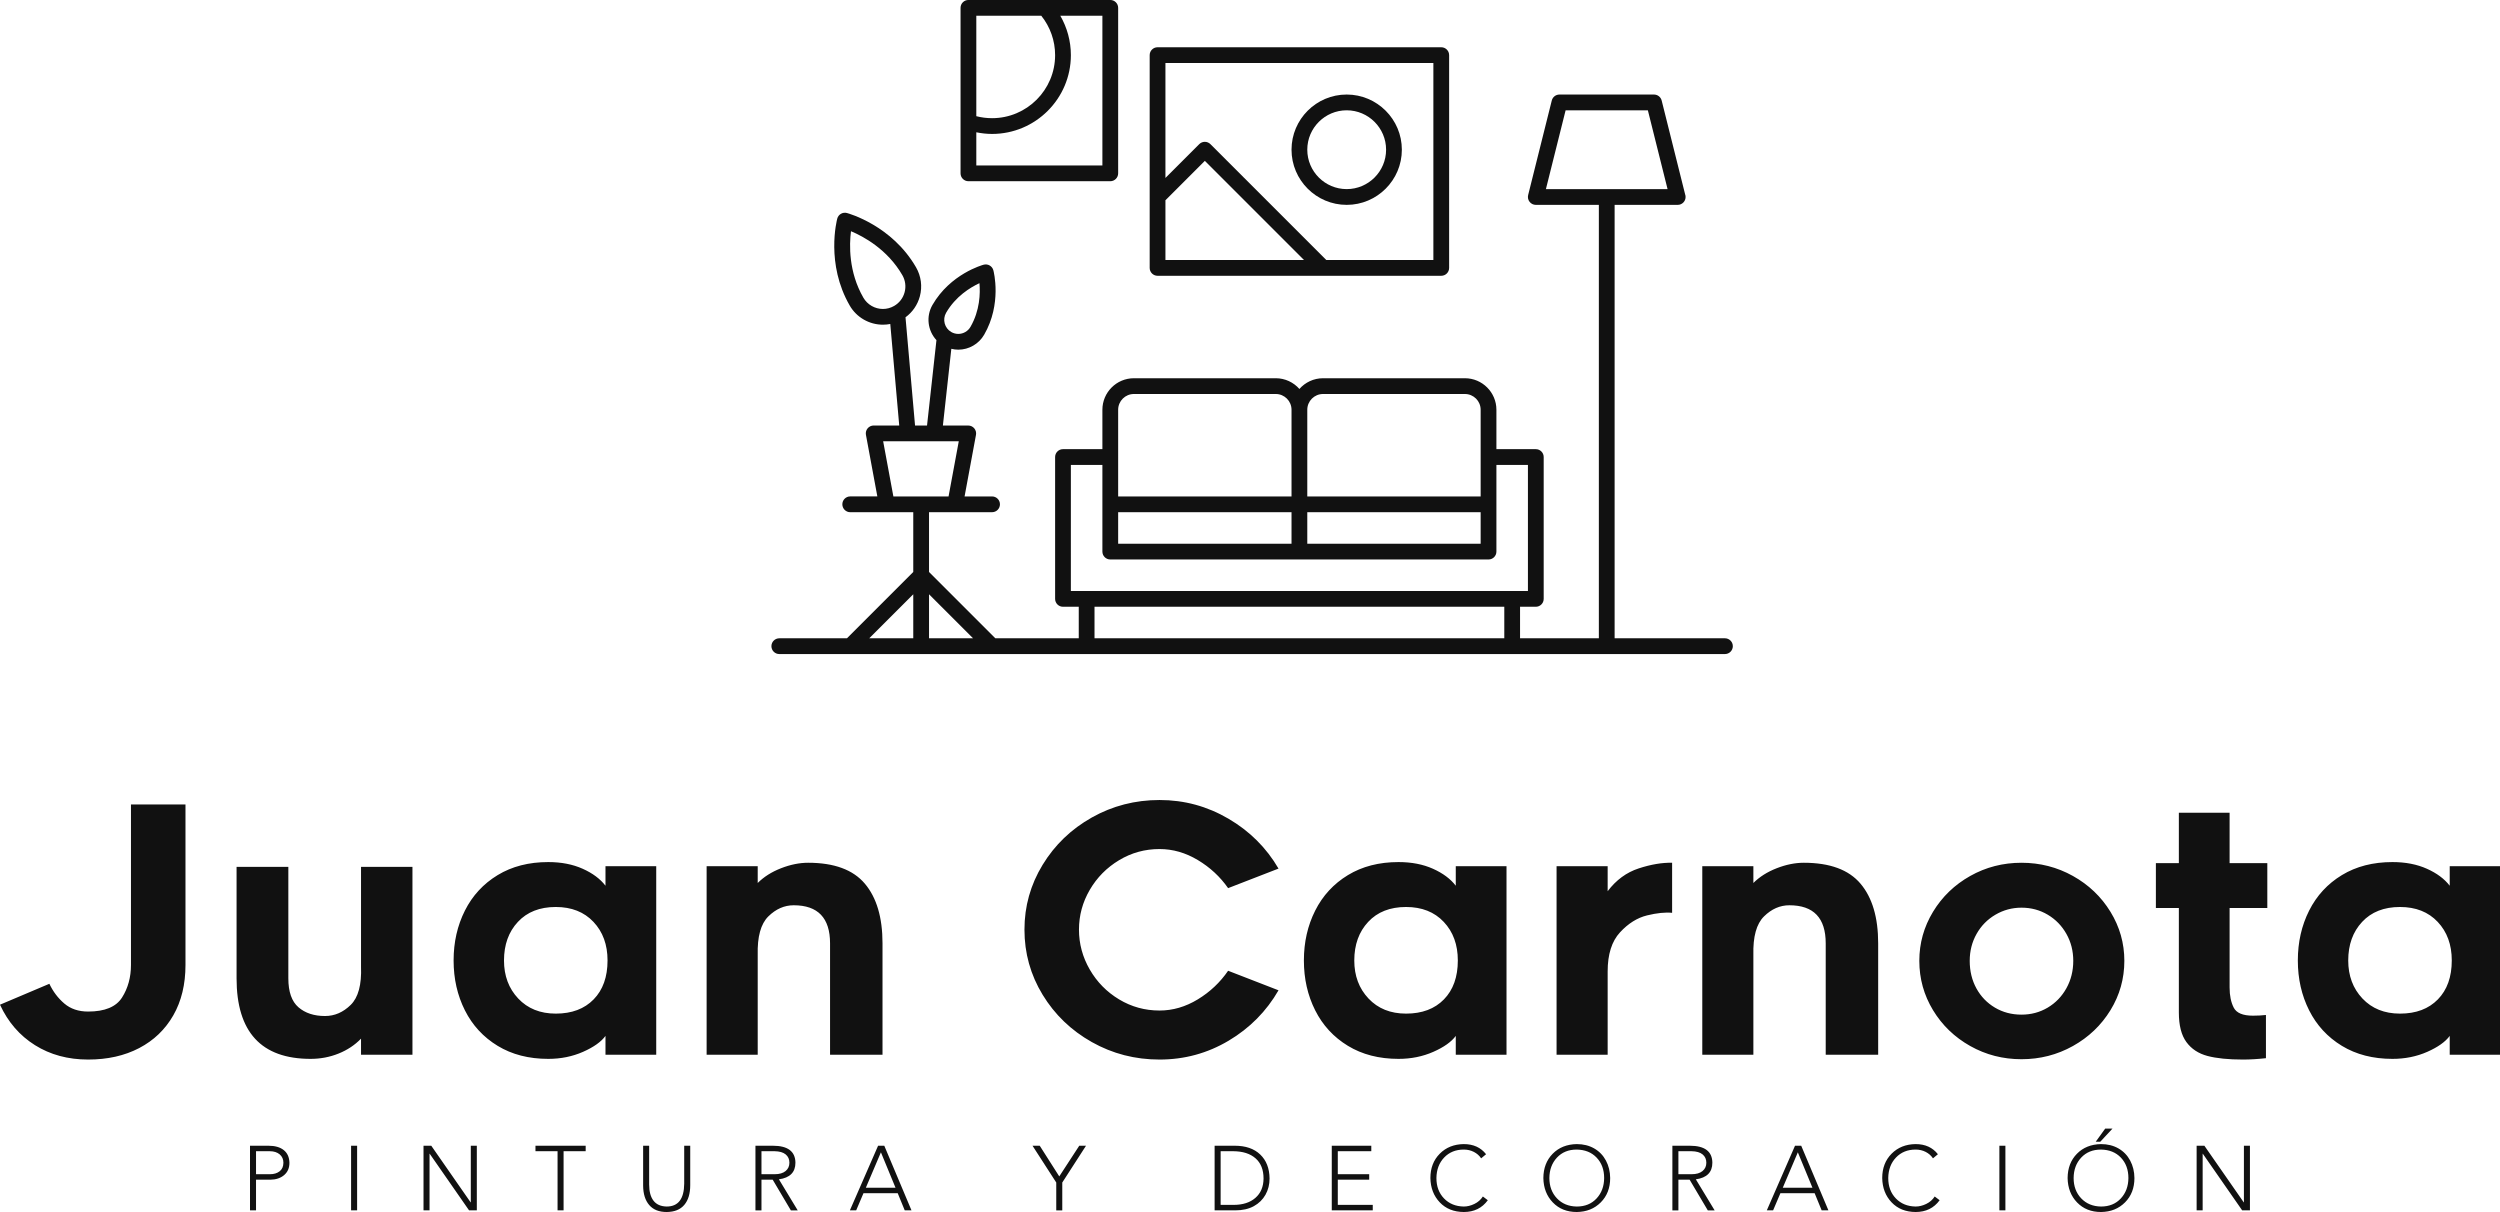 <svg width="382" height="185.195" viewBox="0 0 350 169.681" class="looka-1j8o68f"><defs id="SvgjsDefs1196"></defs><g id="SvgjsG1197" featurekey="mugSzh-0" transform="matrix(1.471,0,0,1.471,101.747,-26.848)" fill="#111111"><path xmlns="http://www.w3.org/2000/svg" fill="#111111" d="M95,78.999H84.5v-41.25h6c0.002,0,0.004,0,0.005,0c0.414,0,0.75-0.336,0.75-0.75  c0-0.094-0.017-0.183-0.048-0.266l-2.229-8.916c-0.084-0.334-0.386-0.568-0.729-0.568h-9c-0.345,0-0.646,0.234-0.729,0.568l-2.25,9  c-0.056,0.224-0.006,0.461,0.139,0.643c0.142,0.183,0.359,0.289,0.591,0.289h6v41.25h-7.5v-3H77c0.414,0,0.75-0.336,0.75-0.75v-13.5  c0-0.414-0.336-0.75-0.75-0.75h-3.75v-3.75c0-1.654-1.346-3-3-3h-13.5c-0.896,0-1.699,0.396-2.25,1.021  c-0.551-0.625-1.354-1.021-2.25-1.021h-13.5c-1.654,0-3,1.346-3,3v3.75H32c-0.414,0-0.75,0.336-0.75,0.75v13.5  c0,0.414,0.336,0.75,0.75,0.75h1.5v3h-7.939l-6.311-6.311v-5.689h2.482h3.518c0.414,0,0.75-0.336,0.75-0.75s-0.336-0.75-0.75-0.75  h-2.616l1.086-5.863c0.041-0.219-0.019-0.445-0.161-0.615c-0.142-0.172-0.354-0.271-0.576-0.271H20.57l0.803-7.301  c0.216,0.052,0.438,0.082,0.661,0.082c1.013,0,1.956-0.546,2.461-1.421c1.703-2.948,0.912-6.008,0.877-6.137  c-0.107-0.399-0.519-0.637-0.918-0.531c-0.129,0.035-3.173,0.881-4.876,3.83c-0.637,1.104-0.446,2.461,0.378,3.351L19.06,58.75  h-1.141l-0.908-10.301c0.668-0.488,1.147-1.183,1.365-1.993c0.251-0.939,0.123-1.922-0.364-2.766  c-2.298-3.979-6.403-5.118-6.577-5.166c-0.192-0.051-0.397-0.024-0.569,0.075c-0.172,0.1-0.298,0.263-0.349,0.455  c-0.046,0.174-1.113,4.297,1.186,8.279c0.648,1.124,1.858,1.821,3.157,1.821c0.236,0,0.471-0.023,0.702-0.068l0.852,9.662h-2.431  c-0.223,0-0.435,0.102-0.577,0.271c-0.143,0.172-0.202,0.396-0.161,0.615l1.086,5.863H11.75c-0.414,0-0.75,0.336-0.75,0.75  S11.336,67,11.75,67h3.482h2.518v5.688L11.439,79H5c-0.414,0-0.75,0.336-0.75,0.75S4.586,80.5,5,80.5h90  c0.414,0,0.75-0.336,0.75-0.75S95.414,78.999,95,78.999z M79.836,28.749h7.828l1.875,7.5H77.961L79.836,28.749z M20.875,48.021  c0.902-1.562,2.302-2.414,3.174-2.819c0.085,0.96,0.047,2.598-0.854,4.159c-0.239,0.414-0.684,0.67-1.162,0.67  c-0.233,0-0.464-0.062-0.668-0.18C20.727,49.481,20.507,48.661,20.875,48.021z M13.001,46.583c-1.42-2.46-1.341-5.048-1.179-6.326  c1.189,0.499,3.47,1.725,4.89,4.184c0.286,0.496,0.362,1.074,0.214,1.627c-0.148,0.554-0.502,1.016-0.999,1.302  c-0.326,0.188-0.695,0.287-1.068,0.287C14.095,47.655,13.383,47.245,13.001,46.583z M14.884,60.249h7.197l-0.972,5.25h-5.252  L14.884,60.249z M53.75,69.999h-16.5v-3h16.5V69.999z M55.25,66.999h16.5v3h-16.5V66.999z M56.75,55.749h13.5  c0.827,0,1.5,0.673,1.5,1.5v8.25h-16.5v-8.25C55.25,56.422,55.923,55.749,56.75,55.749z M37.25,57.249c0-0.827,0.673-1.5,1.5-1.5  h13.5c0.827,0,1.5,0.673,1.5,1.5v8.25h-16.5V57.249z M32.75,62.499h3v8.25c0,0.414,0.336,0.75,0.75,0.75h18h18  c0.414,0,0.75-0.336,0.75-0.75v-8.25h3v12h-43.5V62.499z M35,75.999h39v3H35V75.999z M23.439,78.999H19.25V74.81L23.439,78.999z   M17.75,74.81v4.189h-4.189L17.75,74.81z"></path><path xmlns="http://www.w3.org/2000/svg" fill="#111111" d="M23,35.499h13.5c0.414,0,0.75-0.336,0.75-0.75v-15.75c0-0.414-0.336-0.75-0.75-0.75h-6.22H23  c-0.414,0-0.75,0.336-0.75,0.75v10.864v4.886C22.25,35.163,22.586,35.499,23,35.499z M35.75,33.999h-12v-3.157  c0.492,0.1,0.993,0.157,1.5,0.157c4.136,0,7.5-3.364,7.5-7.5c0-1.328-0.353-2.618-1.007-3.75h4.007V33.999z M23.75,19.749h6.183  c0.852,1.062,1.317,2.381,1.317,3.75c0,3.309-2.691,6-6,6c-0.509,0-1.011-0.064-1.5-0.189V19.749z"></path><path xmlns="http://www.w3.org/2000/svg" fill="#111111" d="M41,44.499h27c0.414,0,0.75-0.336,0.75-0.75v-20.25c0-0.414-0.336-0.75-0.75-0.75H41  c-0.414,0-0.75,0.336-0.75,0.75v20.25C40.25,44.163,40.586,44.499,41,44.499z M41.75,37.31l3.75-3.75l9.439,9.439H41.75V37.31z   M67.25,24.249v18.75H57.061L46.03,31.969c-0.293-0.293-0.768-0.293-1.061,0l-3.219,3.219V24.249H67.25z"></path><path xmlns="http://www.w3.org/2000/svg" fill="#111111" d="M59,37.749c2.895,0,5.25-2.355,5.25-5.25s-2.355-5.25-5.25-5.25s-5.25,2.355-5.25,5.25  S56.105,37.749,59,37.749z M59,28.749c2.068,0,3.75,1.682,3.75,3.75s-1.682,3.75-3.75,3.75s-3.75-1.682-3.75-3.75  S56.932,28.749,59,28.749z"></path></g><g id="SvgjsG1198" featurekey="PPkF4s-0" transform="matrix(2.4,0,0,2.4,-0.528,99.666)" fill="#111111"><path d="M11.04 14.76 q0 1.7 -0.71 2.94 t-1.99 1.91 t-2.98 0.67 q-1.76 0 -3.1 -0.84 t-2.04 -2.36 l2.88 -1.22 q0.32 0.68 0.87 1.15 t1.39 0.47 q1.46 0 1.98 -0.82 t0.52 -1.9 l0 -9.36 l3.18 0 l0 9.36 z M14.02 15.54 l0 -6.5 l3.02 0 l0 6.5 q0 1.18 0.59 1.69 t1.55 0.51 q0.84 0 1.5 -0.65 t0.6 -2.23 l0 -5.82 l3 0 l0 10.96 l-3 0 l0 -0.94 q-0.54 0.56 -1.31 0.87 t-1.63 0.31 q-4.32 0 -4.32 -4.7 z M35.54 18.9 q-0.38 0.52 -1.31 0.93 t-2.03 0.41 q-1.7 0 -2.95 -0.76 t-1.91 -2.07 t-0.66 -2.91 t0.66 -2.91 t1.91 -2.07 t2.95 -0.76 q1.14 0 2.01 0.39 t1.33 0.99 l0 -1.14 l2.96 0 l0 11 l-2.96 0 l0 -1.1 z M34.84 12.25 q-0.82 -0.87 -2.2 -0.87 q-1.4 0 -2.21 0.87 t-0.81 2.25 q0 1.34 0.83 2.22 t2.19 0.88 q1.4 0 2.21 -0.83 t0.81 -2.27 q0 -1.38 -0.82 -2.25 z M50.67 10.02 q1.03 1.22 1.03 3.48 l0 6.5 l-3.06 0 l0 -6.5 q0 -2.22 -2.12 -2.22 q-0.82 0 -1.48 0.65 t-0.62 2.25 l0 5.82 l-2.98 0 l0 -11 l2.98 0 l0 0.98 q0.54 -0.54 1.36 -0.86 t1.58 -0.32 q2.28 0 3.31 1.22 z M71.89 19.18 q-1.85 1.1 -4.03 1.1 q-2.14 0 -3.95 -1.02 t-2.87 -2.76 t-1.06 -3.8 q0 -2.04 1.06 -3.78 t2.87 -2.76 t3.95 -1.02 q2.16 0 4.02 1.09 t2.92 2.91 l-2.94 1.14 q-0.7 -1 -1.77 -1.64 t-2.23 -0.64 q-1.28 0 -2.36 0.65 t-1.71 1.73 t-0.63 2.32 t0.63 2.33 t1.71 1.74 t2.36 0.65 q1.16 0 2.23 -0.65 t1.77 -1.67 l2.94 1.14 q-1.06 1.84 -2.91 2.94 z M85.14 18.9 q-0.38 0.52 -1.31 0.93 t-2.03 0.41 q-1.7 0 -2.95 -0.76 t-1.91 -2.07 t-0.66 -2.91 t0.66 -2.91 t1.91 -2.07 t2.95 -0.76 q1.14 0 2.01 0.39 t1.33 0.99 l0 -1.14 l2.96 0 l0 11 l-2.96 0 l0 -1.1 z M84.44 12.25 q-0.82 -0.87 -2.2 -0.87 q-1.4 0 -2.21 0.87 t-0.81 2.25 q0 1.34 0.83 2.22 t2.19 0.88 q1.4 0 2.21 -0.83 t0.81 -2.27 q0 -1.38 -0.82 -2.25 z M96.3 11.87 q-0.86 0.21 -1.58 0.99 t-0.72 2.28 l0 4.86 l-2.98 0 l0 -11 l2.98 0 l0 1.46 q0.74 -0.98 1.81 -1.33 t1.95 -0.33 l0 2.92 q-0.6 -0.06 -1.46 0.15 z M108.75 10.02 q1.03 1.22 1.03 3.48 l0 6.5 l-3.06 0 l0 -6.5 q0 -2.22 -2.12 -2.22 q-0.82 0 -1.48 0.65 t-0.62 2.25 l0 5.82 l-2.98 0 l0 -11 l2.98 0 l0 0.98 q0.54 -0.54 1.36 -0.86 t1.58 -0.32 q2.28 0 3.31 1.22 z M115.15 19.49 q-1.37 -0.77 -2.17 -2.09 t-0.8 -2.88 q0 -1.54 0.8 -2.86 t2.17 -2.09 t2.99 -0.77 t3 0.77 t2.19 2.09 t0.81 2.86 q0 1.56 -0.81 2.88 t-2.19 2.09 t-3 0.77 t-2.99 -0.77 z M116.62 11.83 q-0.7 0.41 -1.1 1.12 t-0.4 1.57 q0 0.9 0.39 1.61 t1.08 1.12 t1.55 0.41 q0.84 0 1.53 -0.41 t1.09 -1.13 t0.4 -1.6 q0 -0.86 -0.4 -1.57 t-1.09 -1.12 t-1.53 -0.41 q-0.82 0 -1.52 0.41 z M130.28 16.08 q0 0.7 0.24 1.17 t1.12 0.47 q0.4 0 0.76 -0.04 l0 2.52 q-0.72 0.08 -1.34 0.08 q-1.28 0 -2.07 -0.21 t-1.23 -0.81 t-0.44 -1.72 l0 -6.1 l-1.34 0 l0 -2.62 l1.34 0 l0 -2.94 l2.96 0 l0 2.94 l2.2 0 l0 2.62 l-2.2 0 l0 4.64 z M143.12 18.9 q-0.38 0.52 -1.31 0.93 t-2.03 0.41 q-1.7 0 -2.95 -0.76 t-1.91 -2.07 t-0.66 -2.91 t0.66 -2.91 t1.91 -2.07 t2.95 -0.76 q1.14 0 2.01 0.39 t1.33 0.99 l0 -1.14 l2.96 0 l0 11 l-2.96 0 l0 -1.1 z M142.42 12.25 q-0.82 -0.87 -2.2 -0.87 q-1.4 0 -2.21 0.87 t-0.81 2.25 q0 1.34 0.83 2.22 t2.19 0.88 q1.4 0 2.21 -0.83 t0.81 -2.27 q0 -1.38 -0.82 -2.25 z"></path></g><g id="SvgjsG1199" featurekey="uwAHB0-0" transform="matrix(0.639,0,0,0.639,33.76,156.671)" fill="#111111"><path d="M6.32 12.08 q1.28 0 2.1 -0.63 t0.84 -1.87 q0 -1.16 -0.82 -1.85 t-2.18 -0.69 l-3 0 l0 5.04 l3.06 0 z M5.98 5.84 q2.16 0 3.36 0.96 t1.24 2.78 q0 1.7 -1.16 2.69 t-3.02 1.01 l-3.14 0 l0 6.72 l-1.32 0 l0 -14.16 l4.04 0 z M25.408 5.84 l0 14.16 l-1.32 0 l0 -14.16 l1.32 0 z M41.656 5.84 l8.62 12.4 l0.04 0 l0 -12.4 l1.32 0 l0 14.16 l-1.7 0 l-8.62 -12.4 l-0.04 0 l0 12.4 l-1.32 0 l0 -14.16 l1.7 0 z M75.484 5.84 l0 1.2 l-4.84 0 l0 12.96 l-1.32 0 l0 -12.96 l-4.84 0 l0 -1.2 l11 0 z M89.392 5.84 l0 8.5 q0 2.3 0.95 3.54 t2.89 1.28 q3.8 0 3.84 -5.02 l0 -8.3 l1.32 0 l0 8.64 q0 2.78 -1.3 4.32 t-3.86 1.56 q-2.52 0 -3.83 -1.53 t-1.33 -4.25 l0 -8.74 l1.32 0 z M116.9 12.08 q1.54 0 2.38 -0.69 t0.84 -1.83 t-0.82 -1.82 t-2.44 -0.7 l-2.86 0 l0 5.04 l2.9 0 z M116.5 5.84 q4.9 0 4.94 3.72 q0 3.14 -3.62 3.64 l4.12 6.8 l-1.5 0 l-3.98 -6.72 l-2.46 0 l0 6.72 l-1.32 0 l0 -14.16 l3.82 0 z M136.868 15.04 l6.5 0 l-3.2 -7.76 z M140.908 5.84 l5.96 14.16 l-1.48 0 l-1.54 -3.76 l-7.5 0 l-1.6 3.76 l-1.38 0 l6.18 -14.16 l1.36 0 z M174.964 5.84 l4.28 6.72 l4.38 -6.72 l1.48 0 l-5.2 8.06 l0 6.1 l-1.32 0 l0 -6.1 l-5.2 -8.06 l1.58 0 z M217.42 18.8 q3.04 0 4.8 -1.54 t1.78 -4.24 q0 -2.88 -1.75 -4.42 t-4.89 -1.56 l-2.76 0 l0 11.76 l2.82 0 z M217.7 5.84 q3.56 0 5.57 1.92 t2.05 5.26 q0 1.96 -0.89 3.55 t-2.56 2.51 t-4.09 0.92 l-4.5 0 l0 -14.16 l4.42 0 z M247.608 5.84 l0 1.2 l-7.34 0 l0 5.04 l6.88 0 l0 1.2 l-6.88 0 l0 5.52 l7.66 0 l0 1.2 l-8.98 0 l0 -14.16 l8.66 0 z M267.876 5.48 q3.14 0 4.88 2.22 l-1.08 0.9 q-0.6 -0.9 -1.6 -1.41 t-2.2 -0.51 q-2.64 0 -4.3 1.74 t-1.7 4.5 q0 2.74 1.67 4.47 t4.33 1.77 q1.14 0 2.32 -0.57 t1.86 -1.63 l1.08 0.82 q-1.88 2.58 -5.26 2.58 q-3.28 -0.02 -5.27 -2.12 t-2.05 -5.32 q0 -3.26 2.05 -5.33 t5.27 -2.11 z M286.624 12.92 q0 2.7 1.66 4.45 t4.34 1.79 q2.7 0 4.34 -1.77 t1.66 -4.47 q0 -2.74 -1.64 -4.47 t-4.38 -1.77 q-2.68 0 -4.32 1.76 t-1.66 4.48 z M292.624 5.48 q2.16 0 3.82 0.95 t2.57 2.66 t0.93 3.83 q0 3.26 -2.06 5.33 t-5.26 2.11 q-3.22 0 -5.24 -2.09 t-2.08 -5.35 q0.02 -3.26 2.04 -5.32 t5.28 -2.12 z M317.792 12.08 q1.54 0 2.38 -0.69 t0.84 -1.83 t-0.82 -1.82 t-2.44 -0.7 l-2.86 0 l0 5.04 l2.9 0 z M317.392 5.84 q4.9 0 4.94 3.72 q0 3.14 -3.62 3.64 l4.12 6.8 l-1.5 0 l-3.98 -6.72 l-2.46 0 l0 6.72 l-1.32 0 l0 -14.16 l3.82 0 z M337.76 15.04 l6.5 0 l-3.2 -7.76 z M341.8 5.84 l5.96 14.16 l-1.48 0 l-1.54 -3.76 l-7.5 0 l-1.6 3.76 l-1.38 0 l6.18 -14.16 l1.36 0 z M366.868 5.48 q3.14 0 4.88 2.22 l-1.08 0.9 q-0.6 -0.9 -1.6 -1.41 t-2.2 -0.51 q-2.64 0 -4.3 1.74 t-1.7 4.5 q0 2.74 1.67 4.47 t4.33 1.77 q1.14 0 2.32 -0.57 t1.86 -1.63 l1.08 0.82 q-1.88 2.58 -5.26 2.58 q-3.28 -0.02 -5.27 -2.12 t-2.05 -5.32 q0 -3.26 2.05 -5.33 t5.27 -2.11 z M386.536 5.84 l0 14.16 l-1.32 0 l0 -14.16 l1.32 0 z M401.484 12.92 q0 2.7 1.66 4.45 t4.34 1.79 q2.7 0 4.34 -1.77 t1.66 -4.47 q0 -2.74 -1.64 -4.47 t-4.38 -1.77 q-2.68 0 -4.32 1.76 t-1.66 4.48 z M407.484 5.48 q2.16 0 3.82 0.95 t2.57 2.66 t0.93 3.83 q0 3.26 -2.06 5.33 t-5.26 2.11 q-3.22 0 -5.24 -2.09 t-2.08 -5.35 q0.02 -3.26 2.04 -5.32 t5.28 -2.12 z M410.004 2.08 l-2.68 2.88 l-1 0 l2.08 -2.88 l1.6 0 z M430.132 5.84 l8.62 12.4 l0.04 0 l0 -12.4 l1.32 0 l0 14.16 l-1.7 0 l-8.62 -12.4 l-0.04 0 l0 12.4 l-1.32 0 l0 -14.16 l1.7 0 z"></path></g></svg>